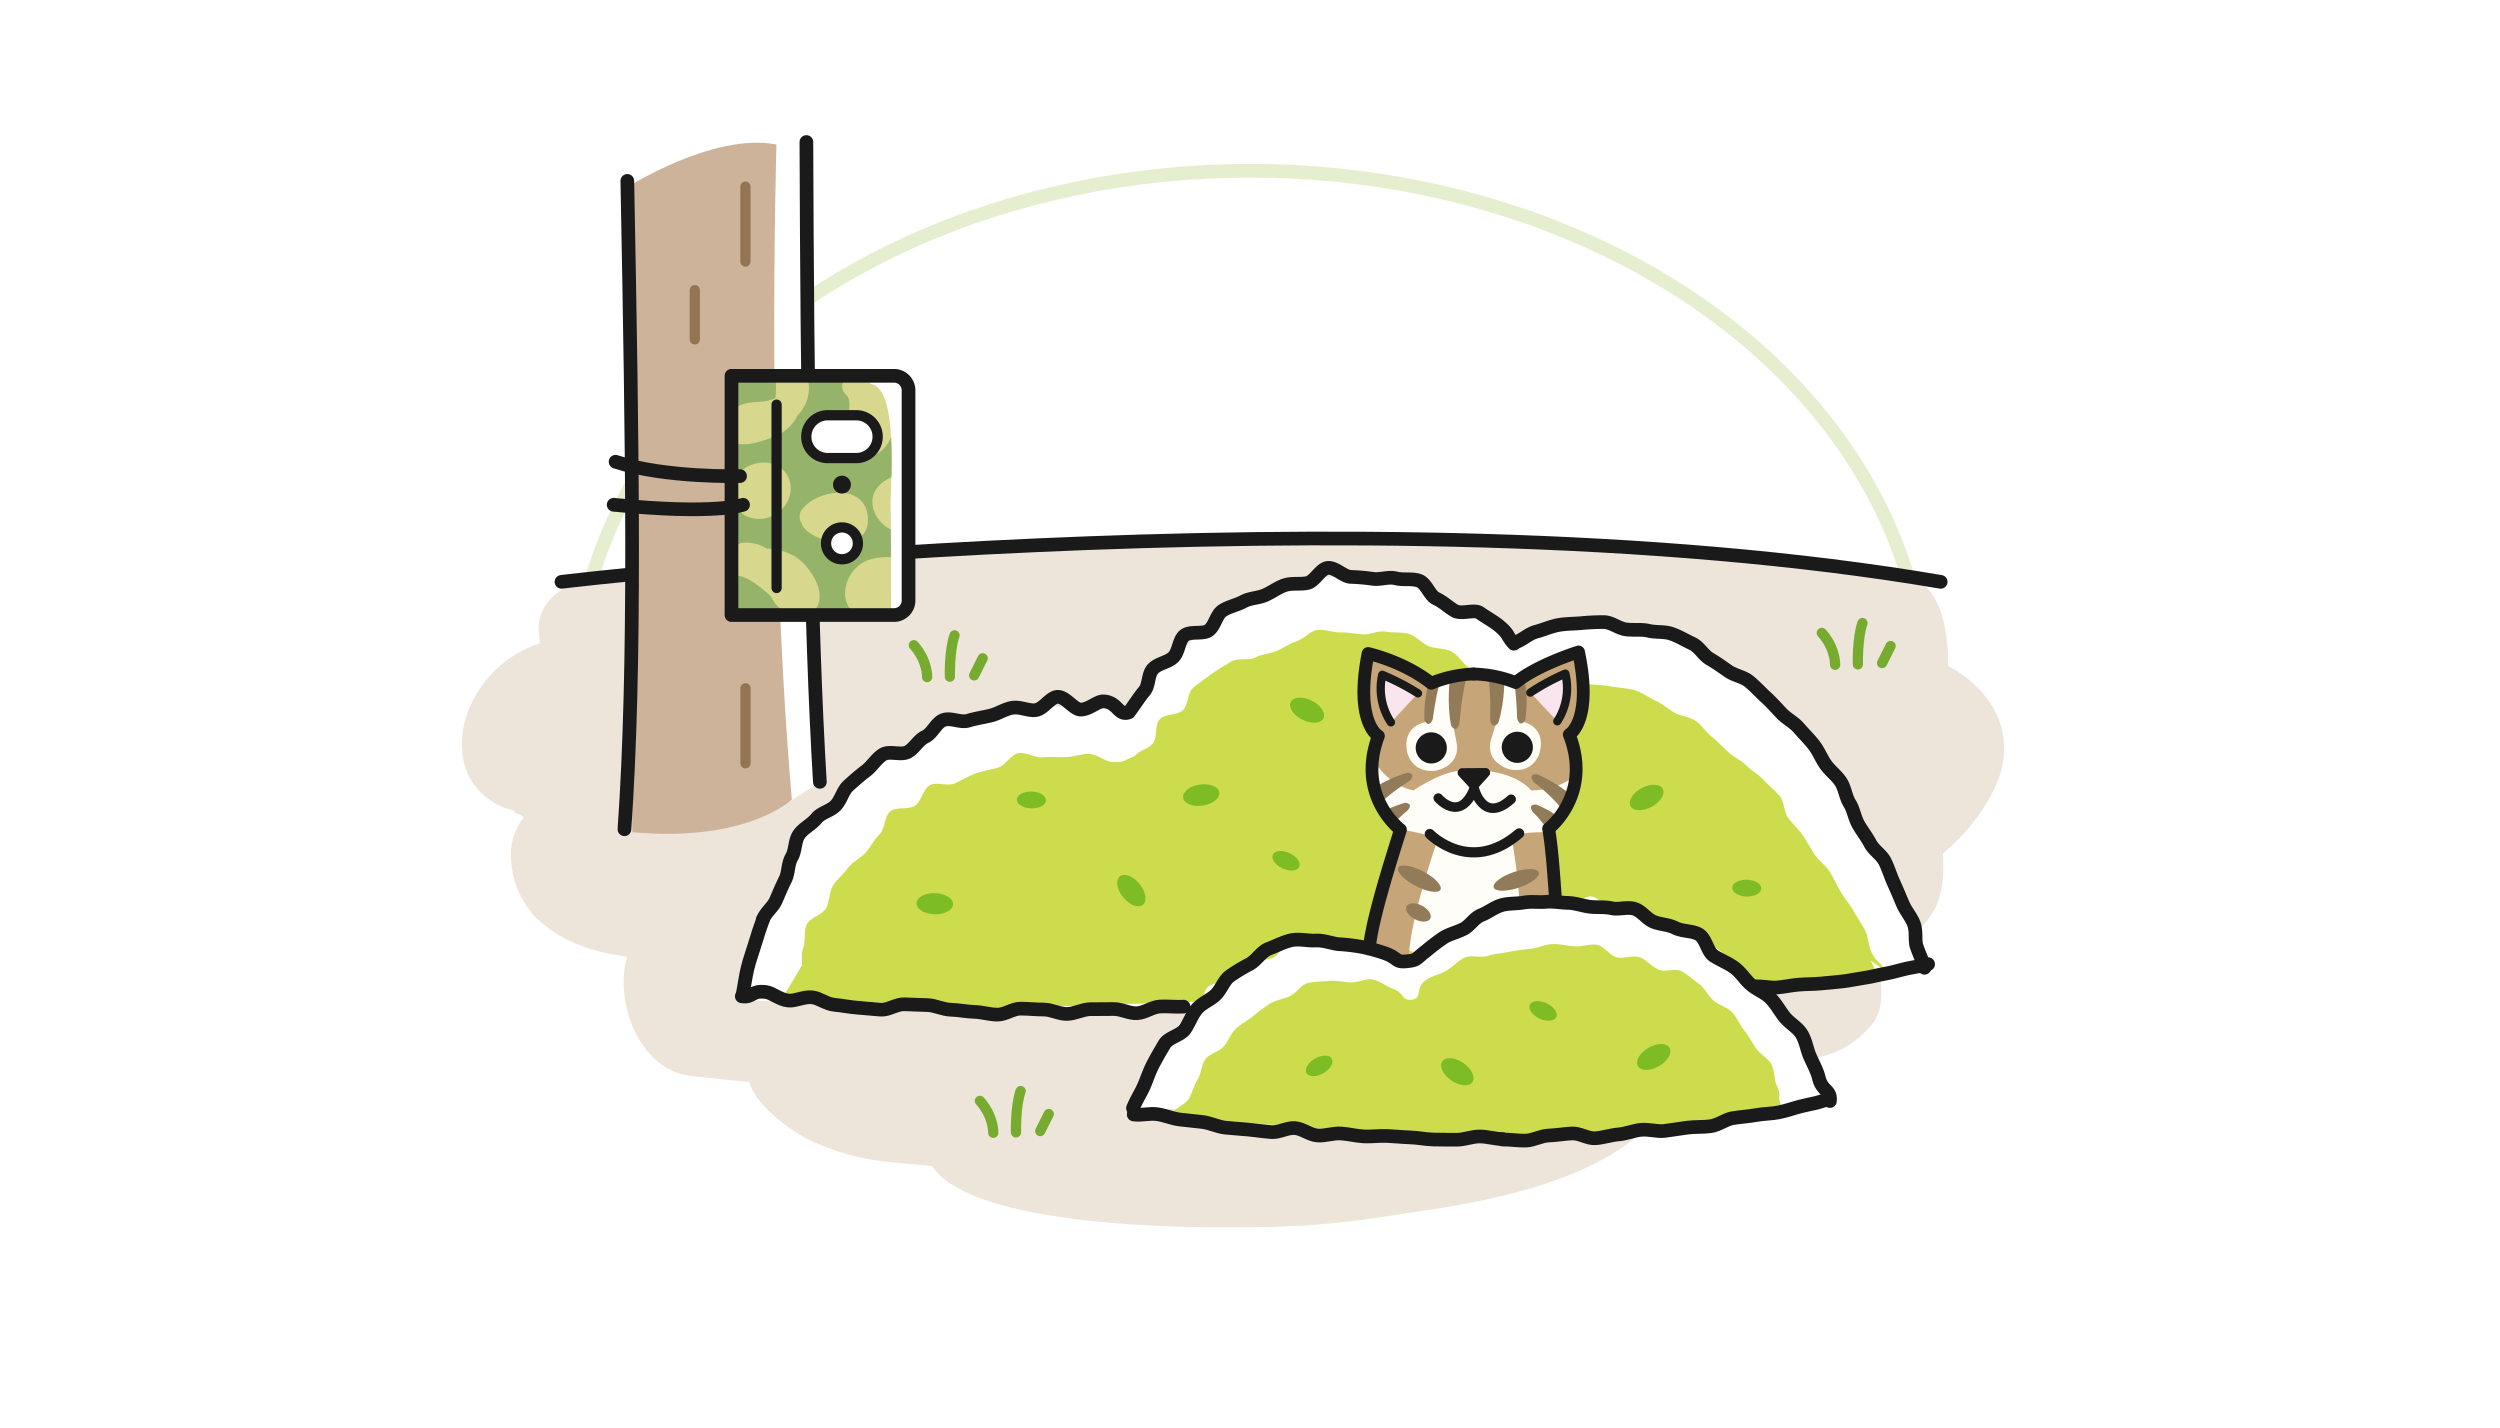 <svg id="圖層_1" data-name="圖層 1" xmlns="http://www.w3.org/2000/svg" viewBox="0 0 1080 616.71"><title>illustration-</title><rect width="1080" height="616.71" style="fill:#fff"/><ellipse cx="540" cy="300.48" rx="291.69" ry="226.72" style="fill:none;stroke:#e5efd0;stroke-miterlimit:10;stroke-width:5.91px"/><path d="M270.59,273.86l2.32-.37c.66-.25,1.32-.5,2-.73C272.61,273.33,270.3,273.91,270.59,273.86Z" style="fill:#f2ebe3"/><path d="M841.75,287.75c-.61-.34,2-37.3-20.48-38.74-122-11.95-183.68-18.82-264.83-15.95C510,234.7,454.18,231.88,407.75,235c-38.4,2.56-85.78,5.8-123.32,11.83-2.9,1.07-32.19,4.46-35.77,4.79C226.17,261.36,234.55,277.46,233,278c-34.28,11.17-46.83,57.22-15.7,70.76a33.32,33.32,0,0,0,4.67,1.32c.13,2,3.86,1.44,4.15,3.29-3.55,4-5.41,10.78-5.41,15.21a39.71,39.71,0,0,0,9.93,26.92c16,16.34,37.66,16.81,40.17,17.94-5.6,20.74,6.22,49.08,27.63,51.35l25.24,2.66c2.59,9.69,17.53,21.37,28.08,26,20.31,8.92,32.66,8.27,50.92,10.36,19.81,30.1,141.25,27.86,169.16,24.54C610.89,523.7,682,518.22,713,485.44c16.81-17.76,25.75-20.23,47.39-24.5,19.27-3.81,35.07-1.7,48.92-19.26,5.88-7.46,3-24.1,0-30.28,28-8.65,30.72-24.23,30.13-40.91,0-.6-.09-1.19-.13-1.79,9.83-8,19.8-20.4,24.27-32.88C870.64,316,860.31,297.82,841.75,287.75Z" style="fill:#ede4da"/><path d="M274.92,272.76l4.33-1.07A26.36,26.36,0,0,0,274.92,272.76Z" style="fill:#f2ebe3"/><path d="M400.52,292.5s.27-7-5.75-13.77" style="fill:none;stroke:#77ab30;stroke-linecap:round;stroke-linejoin:round;stroke-width:4.43px"/><path d="M410.35,292.32s-.29-11.33,2-17.84" style="fill:none;stroke:#77ab30;stroke-linecap:round;stroke-linejoin:round;stroke-width:4.43px"/><line x1="420.83" y1="291.76" x2="424.51" y2="284.39" style="fill:none;stroke:#77ab30;stroke-linecap:round;stroke-linejoin:round;stroke-width:4.43px"/><path d="M792.76,287.18s.28-7-5.75-13.77" style="fill:none;stroke:#77ab30;stroke-linecap:round;stroke-linejoin:round;stroke-width:4.43px"/><path d="M802.59,287s-.29-11.33,2-17.84" style="fill:none;stroke:#77ab30;stroke-linecap:round;stroke-linejoin:round;stroke-width:4.43px"/><line x1="813.07" y1="286.44" x2="816.75" y2="279.07" style="fill:none;stroke:#77ab30;stroke-linecap:round;stroke-linejoin:round;stroke-width:4.43px"/><path d="M429.08,489.36s.27-7-5.76-13.78" style="fill:none;stroke:#77ab30;stroke-linecap:round;stroke-linejoin:round;stroke-width:4.43px"/><path d="M438.9,489.18s-.28-11.33,2-17.84" style="fill:none;stroke:#77ab30;stroke-linecap:round;stroke-linejoin:round;stroke-width:4.43px"/><line x1="449.38" y1="488.61" x2="453.06" y2="481.25" style="fill:none;stroke:#77ab30;stroke-linecap:round;stroke-linejoin:round;stroke-width:4.43px"/><path d="M242.56,251.36s348.68-42.15,595.82,0" style="fill:none;stroke:#1a1a1a;stroke-linecap:round;stroke-linejoin:round;stroke-width:5.91px"/><path d="M346.62,109.11l5,230.32s-17.06,11.51-23.81,13.89l-8-223.39Z" style="fill:#fff"/><path d="M269.66,81.65S307.79,57,335.44,62.43c0,0-4.72,150.88,6.63,283,0,0-19.45,18.65-68.91,14.06" style="fill:#ccb399"/><path d="M271,78.14c2.25,118.41,3.68,209.67-1.24,280.1" style="fill:none;stroke:#1a1a1a;stroke-linecap:round;stroke-linejoin:round;stroke-width:5.91px"/><path d="M348.36,61.35c.35,107.61,1.68,208.16,5.82,276.41" style="fill:none;stroke:#1a1a1a;stroke-linecap:round;stroke-linejoin:round;stroke-width:5.91px"/><path d="M316,162.35h70.22a6.27,6.27,0,0,1,6.27,6.27v90.81a6.27,6.27,0,0,1-6.27,6.27H316V162.35Z" style="fill:#fff"/><path d="M384.75,218.31c-.13-8.26,3.45-48.66-7.71-52.23a5.55,5.55,0,0,1-3.75-3.73H316V265.71h68.9C385,249.91,385,234.11,384.75,218.31Z" style="fill:#d7d88e"/><path d="M323.53,174c3.33-.51,8.37-.29,11.44-2.05a37.41,37.41,0,0,0,.23-5.85,5.43,5.43,0,0,1,1.36-3.74H316v14.78A18,18,0,0,1,323.53,174Z" style="fill:#96b36a"/><path d="M334.52,260.18a27.14,27.14,0,0,1-1.59-2.62c-3.77-3.46-7.61-6.71-12.38-8.54a6,6,0,0,1-3.11-1l-.48-.14a4.66,4.66,0,0,1-.94-.4v18.18H340.9A17.87,17.87,0,0,1,334.52,260.18Z" style="fill:#96b36a"/><path d="M384.88,240.72q0-6-.07-12a10.77,10.77,0,0,1-2.24-1.32c-5.55-4.3-8.08-12-2.79-17.6a16.74,16.74,0,0,1,5.3-3.64c.14-5.29.19-11.45-.15-17.39-1.82,4.57-5.46,8.45-10.82,8.34-6.73-.13-8.27-6.91-8-12.35.16-3.57,2-12-.33-14-3.28-2.75-2-6.51.67-8.47h-20.6a5.08,5.08,0,0,1,3.61,5.27,16.91,16.91,0,0,1-4.92,11.91,18.07,18.07,0,0,1-10,9.06c-4.91,2-13.27,5.11-18.56,2.21v18.45a15.19,15.19,0,0,1,13.58-9.35c6.35-.27,11.6,4,12,10.45s-4.45,12.11-10.67,13.52A12.49,12.49,0,0,1,316,215.43v23.22c.08-.06.11-.15.19-.2a5.61,5.61,0,0,1,5.39-4,16.71,16.71,0,0,1,9.65,2.51c5.79.36,11.38,1.92,15.69,6.21,4.55,4.52,9.84,13.47,5.65,19.65a9.48,9.48,0,0,1-3.06,2.88h21.35c-6.82-3.14-7.27-11.61-3.14-17.83S378.27,240.47,384.88,240.72ZM347.7,228.46a5.92,5.92,0,0,1-1.4-2.44,5.23,5.23,0,0,1-.07-5.67c7-9.38,28.43-11.87,28.71,3.93C375.2,238.61,354.4,235.49,347.7,228.46Z" style="fill:#96b36a"/><path d="M316,162.35h70.22a6.27,6.27,0,0,1,6.27,6.27v90.81a6.27,6.27,0,0,1-6.27,6.27H316V162.35Z" style="fill:none;stroke:#1a1a1a;stroke-linecap:round;stroke-linejoin:round;stroke-width:5.91px"/><line x1="335.49" y1="174.8" x2="335.49" y2="254.01" style="fill:none;stroke:#1a1a1a;stroke-linecap:round;stroke-linejoin:round;stroke-width:4.43px"/><path d="M357.57,179.39H369.9a9.25,9.25,0,0,1,9.25,9.25h0a9.25,9.25,0,0,1-9.25,9.25H357.57a9.25,9.25,0,0,1-9.25-9.25h0A9.25,9.25,0,0,1,357.57,179.39Z" style="fill:#fff;stroke:#1a1a1a;stroke-linecap:round;stroke-linejoin:round;stroke-width:4.43px"/><path d="M363.73,227.85h0a6.88,6.88,0,0,1,6.88,6.88h0a6.88,6.88,0,0,1-6.88,6.88h0a6.88,6.88,0,0,1-6.88-6.88h0A6.88,6.88,0,0,1,363.73,227.85Z" style="fill:#fff;stroke:#1a1a1a;stroke-linecap:round;stroke-linejoin:round;stroke-width:4.43px"/><circle cx="363.73" cy="209.36" r="3.87" style="fill:#1a1a1a"/><path d="M319.7,205.67s-32.26.89-53.77-6.19" style="fill:#fff;stroke:#1a1a1a;stroke-linecap:round;stroke-linejoin:round;stroke-width:5.91px"/><path d="M321,218.06s-11.56,4.42-55.9,0" style="fill:#fff;stroke:#1a1a1a;stroke-linecap:round;stroke-linejoin:round;stroke-width:5.91px"/><line x1="322.03" y1="80.61" x2="322.03" y2="112.98" style="fill:none;stroke:#927654;stroke-linecap:round;stroke-linejoin:round;stroke-width:4.43px"/><line x1="300.15" y1="125.33" x2="300.15" y2="146.6" style="fill:none;stroke:#927654;stroke-linecap:round;stroke-linejoin:round;stroke-width:4.43px"/><line x1="322.06" y1="297.35" x2="322.06" y2="329.73" style="fill:none;stroke:#927654;stroke-linecap:round;stroke-linejoin:round;stroke-width:4.43px"/><path d="M320.07,432.1s14.67-126.09,140.3-127c0,0,19.72-1.38,27.51,3.21,0,0,18.8-35.31,68.32-58.23,0,0,42.64-5,67.4,8.71l21.55,11s6,9.63,21.09,3.67c0,0,33.47-13.75,81.62,13.3,0,0,54.79,50,71.88,96,0,0,19.92,39.38,3.32,34.63l-50.3,7.6L492.83,436.4Z" style="fill:#fff"/><path d="M831.38,418.07c-1.43-4.68-1.27-3.33-3.38-9.16-.94-2.61.08-6.53-1.29-10-1.1-2.79-3.43-5.41-4.81-8.64-1.21-2.84-2.45-5.89-3.88-9-1.3-2.86-2.24-6.06-3.73-9.09-1.39-2.85-4.77-4.8-6.33-7.77s-3.53-5.39-5.17-8.29-2-6.29-3.76-9.11-2-6.46-3.79-9.22-4.61-4.77-6.52-7.45-3.08-5.88-5.09-8.46-4.4-4.91-6.53-7.39-5.29-4-7.54-6.4-4.42-4.81-6.81-7-4.62-4.65-7.14-6.71-6.23-2.53-8.89-4.39-5.25-3.68-8.07-5.33-4.59-5.23-7.55-6.61-5.86-3.16-9-4.25-6.69-.53-9.89-1.29-6.48-.18-9.75-.6-6.25-3.1-9.57-3.16a94.58,94.58,0,0,0-9.88.46c-3.19.27-6.6.21-9.89.82-3.13.58-6.27,2-9.49,2.86s-5.67,3.41-8.82,4.57" style="fill:none;stroke:#1a1a1a;stroke-linecap:round;stroke-linejoin:round;stroke-width:5.91px"/><path d="M329.56,397.34c-1.22,3.36-2.34,6.82-3.42,10.42-1,3.43-2.32,6.86-3.2,10.51-.85,3.48-1.28,7.13-2,10.81" style="fill:none;stroke:#1a1a1a;stroke-linecap:round;stroke-linejoin:round;stroke-width:5.91px"/><path d="M654,278.07c-3.3-3.57-1.81-3.9-6.45-7.74-2.14-1.78-5.25-3.47-8.26-5.56-2.46-1.71-7.9.8-10.9-.93-2.67-1.55-4.93-3.83-8-5.26-2.84-1.33-4.23-6.61-7.38-7.73-3-1.06-6.79-.18-10-1s-6.6.66-9.89.21a86.15,86.15,0,0,0-9.52-.84c-3.16-.07-6.64-4.18-10-3.88-3.14.29-5.62,5.87-8.89,6.54-3.08.63-6.46-.11-9.64.9-3,1-5.54,3-8.61,4.36-2.88,1.25-6.43,1.17-9.37,2.77-2.75,1.5-6.22,2.09-9,3.92-2.63,1.71-3.21,6.44-5.87,8.47-2.5,1.9-8.12.12-10.65,2.31-2.37,2.06-2.3,7-4.7,9.31s-6.49,2.59-8.77,5-1.59,7.14-3.76,9.67-4.63,6.53-6.69,9.15c-4.67,1.65-4.64-4.38-10.86-4.74-2.81-.16-6.18,3.53-9.94,3.54-3,0-6.52-5.7-10.07-5.5-3.12.18-6,5.34-9.46,5.74-3.16.36-6.74-1.61-10.11-1-3.16.55-6.09,2.6-9.39,3.38-3.14.74-6.38,1.21-9.61,2.19s-7.51-1.49-10.66-.3-4.76,5.8-7.8,7.21-4.68,5-7.62,6.59-8-.69-10.82,1.16-4.57,5-7.22,7-5.09,4.13-7.57,6.4-3.13,6-5.43,8.49-6.33,3.09-8.44,5.72-5.58,4.13-7.49,6.91-1.45,6.92-3.16,9.82-1.27,6.66-2.79,9.68-2.65,5.8-4,8.9-4.48,5.17-5.63,8.34" style="fill:none;stroke:#1a1a1a;stroke-linecap:round;stroke-linejoin:round;stroke-width:5.91px"/><path d="M814,419.17c-1.88-4.49-3-2.58-5.65-8.12-1.19-2.49-1.1-6.19-2.8-9.47-1.37-2.65-3.3-5.33-5-8.39-1.49-2.69-3.75-5.14-5.47-8.08-1.59-2.7-2.87-5.72-4.64-8.56-1.68-2.68-4.65-4.61-6.49-7.37s-3.21-5.56-5.12-8.25-4.23-4.84-6.23-7.44-1.62-7-3.7-9.5-4.74-4.52-6.93-6.94-5.2-4-7.49-6.32-5.43-3.64-7.84-5.81-4.55-4.56-7.08-6.58-4.32-5-7-6.87-6.38-2-9.18-3.6-5.21-3.86-8.15-5.19-5.63-3.38-8.7-4.4-6.43-1-9.61-1.63a77.69,77.69,0,0,0-9.58-.93,74.29,74.29,0,0,0-9.6-.68c-3.18.15-6.58-1-9.85-.45a81.44,81.44,0,0,0-9.64,2c-3,.9-5.81,3-8.89,4.25" style="fill:#cddc4c"/><path d="M649.25,301.18c-3.36-3.56-4-.89-8.72-4.67-2.19-1.75-3-6.1-6.06-8.13-2.52-1.67-4.34-5.28-7.41-6.94-2.73-1.47-6.75-1-9.89-2.32-2.9-1.23-5.4-4.34-8.62-5.33-3-.93-6.75-.28-10-.91s-6.65,1.43-10,1.18c-3.17-.24-6.27-1-9.62-.85-3.17.14-6.64-1.59-10-1.06-3.13.51-5.67,4-8.91,4.9-3,.85-5.51,3-8.64,4.21-2.93,1.17-6.22,1.28-9.23,2.82-2.8,1.44-7.43-.07-10.29,1.73-2.67,1.68-5.71,3.29-8.43,5.3-2.53,1.88-5.38,3.8-8,6-2.41,2-2,7.39-4.45,9.72-2.28,2.18-7.69,1.45-10,3.9s-.8,8-3,10.5-5.94,2.91-8,5.55c-4.77,1.52-3.75,2.92-10,2.33-2.83-.27-5.91-3.32-9.7-3.41-3.08-.07-6.36,1.25-9.94,1.4-3.16.14-6.48-.33-10,.07-3.2.36-7.06-2.44-10.46-1.81-3.19.6-5.55,5.42-8.86,6.31-3.15.84-6.38,1.33-9.6,2.48s-5.82,2.88-8.92,4.29-7.89-.89-10.85.78-3.52,6.9-6.33,8.82-8.09.31-10.72,2.48-2.19,7.5-4.63,9.89-3.73,5.3-6,7.89-5.58,3.83-7.59,6.6-4.72,4.75-6.51,7.67c-1.71,2.77-1.42,6.72-3,9.76-1.51,2.88-7,4-8.39,7.09s-.35,7.07-1.56,10.27.21,7-.82,10.26-3.88,5.67-4.76,9" style="fill:#cddc4c"/><polyline points="811.65 422.42 793.95 384.31 674.69 302.83 634.76 297.98 409.02 384.33 357.75 398.02 338.8 429.87 418.4 436.11" style="fill:#cddc4c"/><ellipse cx="660.38" cy="327.18" rx="3.64" ry="6.29" transform="translate(-44.5 542.34) rotate(-43.33)" style="fill:#7ebc25"/><ellipse cx="445.56" cy="345.58" rx="3.64" ry="6.29" transform="translate(87.14 780.88) rotate(-88.33)" style="fill:#7ebc25"/><ellipse cx="555.57" cy="371.86" rx="3.64" ry="6.29" transform="translate(-15.94 718.72) rotate(-65.05)" style="fill:#7ebc25"/><ellipse cx="754.6" cy="383.67" rx="3.64" ry="6.29" transform="translate(349.1 1126.77) rotate(-88.33)" style="fill:#7ebc25"/><ellipse cx="711.34" cy="344.51" rx="7.9" ry="4.58" transform="translate(-78.29 378.83) rotate(-28.33)" style="fill:#7ebc25"/><ellipse cx="518.91" cy="343.48" rx="7.9" ry="4.58" transform="translate(-44.56 79.39) rotate(-8.39)" style="fill:#7ebc25"/><ellipse cx="403.84" cy="390.41" rx="4.58" ry="7.9" transform="translate(1.83 782.7) rotate(-88.33)" style="fill:#7ebc25"/><ellipse cx="488.74" cy="384.75" rx="4.58" ry="7.9" transform="translate(-133.21 393.1) rotate(-38.98)" style="fill:#7ebc25"/><ellipse cx="564.65" cy="306.8" rx="4.58" ry="7.9" transform="translate(37.43 674.22) rotate(-63.39)" style="fill:#7ebc25"/><ellipse cx="605.73" cy="346.7" rx="7.9" ry="4.58" transform="translate(14.92 718.25) rotate(-61.95)" style="fill:#7ebc25"/><path d="M595.47,317.9s-10.34,24.72,9.48,40.53c.93.74,1.27,4.35,1.27,4.35L590.41,404l12.71,1.35,6.27,5.61,25.06,4.48,3.51,1,11.45-9.19,12-13.18,12.25-6.59L669,358l9.56-14.68,1.1-13.77" style="fill:#fffdf7"/><path d="M605,358.43s11.2,1.27,16,4.45c0,0-11.25,32-12.42,49.88-.25,3.84-5.36-1.18-9.06-2.27l-6.56-3.62Z" style="fill:#c6a679"/><path d="M669.51,359.59S658.25,359,653,361.38c0,0,3.27,18.87,3.49,31.15l15.3,4.79Z" style="fill:#c6a679"/><ellipse cx="613.17" cy="379.57" rx="3.53" ry="10.28" transform="translate(-6.97 747.66) rotate(-62.45)" style="fill:#927b59"/><ellipse cx="655.02" cy="380.12" rx="10.28" ry="3.53" transform="translate(-86.95 228.39) rotate(-18.57)" style="fill:#927b59"/><ellipse cx="612.77" cy="394.17" rx="3.3" ry="5.78" transform="translate(-20.13 755.15) rotate(-62.45)" style="fill:#927b59"/><path d="M591,282.27s-3.18,22.3,4.46,35.63l-1.88,10.72s5.7,10.56,17,12.83c0,0,13.79-9.22,21.44-8.4l10,0s12.43.68,19.59,8.44c0,0,11.93.1,18.69-6.64l-2.43-17.45L684,297.68l-2.21-16-27.14,13.23-11.5-2.37-20-.61-4.87,3.23" style="fill:#c6a679"/><path d="M617.58,295.14S615.4,301,616,311.94c0,0-10.45,1.28-8.1,13.1,0,0,1.74,8.77,11.88,7.94,0,0,11.59-1.51,9.39-12.57,0,0-5.34-23.42-.15-30.16" style="fill:#fffdf7"/><path d="M626.4,292.86s-1.48,10.78.46,20.52c0,0,2,3.88,3.63-.73,0,0,1-13.64,3.21-20.12" style="fill:#927b59"/><path d="M592.55,341.06a59.35,59.35,0,0,1,15.27-7.23s4.37-.12,1.13,3.53c0,0-8.55,5.16-13.14,10.25" style="fill:#927b59"/><path d="M598.27,350.83s-1-.93,8.49-4c0,0,4.37-.12,1.13,3.53,0,0-2.34,1.52-6.93,6.61" style="fill:#927b59"/><path d="M617.37,294.22a54.56,54.56,0,0,0-2,17s2,3.88,3.63-.73c0,0,1.44-11.38,3.66-17.86" style="fill:#927b59"/><path d="M658.44,295s1.56,6-.19,16.87c0,0,10.26,2.37,6.68,13.87,0,0-2.65,8.54-12.64,6.66,0,0-11.37-2.72-8-13.48,0,0,7.76-22.74,3.31-30" style="fill:#fffdf7"/><path d="M649.9,291.83s.34,10.88-2.6,20.36c0,0-2.41,3.65-3.54-1.1,0,0,.44-13.67-1.08-20.35" style="fill:#927b59"/><path d="M678.52,343.31a59.38,59.38,0,0,0-14.43-8.79s-4.33-.58-1.49,3.39c0,0,8,6,12,11.57" style="fill:#927b59"/><path d="M671.82,352.43s1-.82-8-4.83c0,0-4.34-.58-1.49,3.39,0,0,2.16,1.76,6.19,7.3" style="fill:#927b59"/><path d="M658.73,294.13a54.34,54.34,0,0,1,.19,17.07s-2.41,3.64-3.54-1.11c0,0-.24-11.47-1.77-18.15" style="fill:#927b59"/><path d="M672.31,393.74C671.64,383.31,670.52,366,669,358c0,0,19.07-14.65,8.93-40.66,0,0,10.31-5.82,4-35.69,0,0-17.68,5.49-27.14,13.23a52.13,52.13,0,0,0-18.43-3.71" style="fill:none;stroke:#1a1a1a;stroke-linecap:round;stroke-linejoin:round;stroke-width:5.51px"/><path d="M636.7,291.16a52.22,52.22,0,0,0-18.38,4c-12-9.51-27.31-12.85-27.31-12.85-5.93,30,4.46,35.63,4.46,35.63C585.68,344,605,358.43,605,358.43c-4.62,14.73-11.52,36.55-13.22,49.12" style="fill:none;stroke:#1a1a1a;stroke-linecap:round;stroke-linejoin:round;stroke-width:5.51px"/><path d="M617.67,360.29s17.42,18,38.6-.26" style="fill:none;stroke:#1a1a1a;stroke-linecap:round;stroke-linejoin:round;stroke-width:4.41px"/><circle cx="618.31" cy="323.09" r="6.73" style="fill:#1a1a1a"/><path d="M621.34,344.77s9.41,11.09,15.53-4.13c0,0,3.94,15.52,15.94,4.64" style="fill:none;stroke:#1a1a1a;stroke-linecap:round;stroke-linejoin:round;stroke-width:4.13px"/><path d="M638.22,340.68l5-5.57a2,2,0,0,0-1.5-3.32l-10.06.07a2,2,0,0,0-1.45,3.34l5.07,5.5a2,2,0,0,0,2.83.09Z" style="fill:#1a1a1a"/><path d="M612.57,299.52a104.31,104.31,0,0,0-15.43-8,26.42,26.42,0,0,0,3.74,20.54" style="fill:#fae5ee;stroke:#1a1a1a;stroke-linecap:round;stroke-linejoin:round;stroke-width:3.58px"/><circle cx="655.48" cy="322.84" r="6.73" style="fill:#1a1a1a"/><path d="M661.1,299.2a97.22,97.22,0,0,1,15.12-8.2,26.46,26.46,0,0,1-3.46,20.6" style="fill:#fae5ee;stroke:#1a1a1a;stroke-linecap:round;stroke-linejoin:round;stroke-width:3.58px"/><path d="M490.84,479.26c1.28-3.27,4.73-5.45,6.08-8.44,1.44-3.21.81-7.22,2.31-10.13,1.62-3.14,4.87-5.15,6.55-8,1.82-3,1.46-7.29,3.34-10,2-2.89,6.57-3.61,8.67-6.09,2.29-2.71,1.64-8,4-10.19,2.57-2.46,7.86-1.42,10.45-3.37,2.84-2.13,4.33-5.73,7.17-7.32,3.09-1.72,7.11-.59,10.16-1.75,3.3-1.25,5.07-7.09,8.27-7.77,3.45-.73,7.21-.24,10.47-.43a76.26,76.26,0,0,1,10.38-.27c3.61.29,6.88,2.35,10,3,3.73.81,6.56,3.17,9.33,4.15,5.85,2.07,4.82,4.69,9.89,4.18,4.77-.49,2.16-4.28,6.92-7.87,2.18-1.65,6.3-1.2,9.38-3.11,2.51-1.55,4-5.26,7.07-6.79,2.72-1.36,5.1-4.11,8.22-5.33,2.87-1.12,6.24-1.53,9.43-2.43,3-.85,6-2.38,9.3-3,3-.55,6.47-.08,9.75-.33,3.1-.23,6.29,3.39,9.58,3.47,3.11.08,6.62-4.55,9.89-4.14,3.08.38,5.7,4.16,8.91,4.88,3,.68,6,1.64,9.1,2.64s5.76,2.22,8.8,3.49c2.87,1.19,6.71.39,9.66,1.89,3.17,1.61,6.91,2,9.78,3.68,3.11,1.76,5.65,4.36,8.42,6.14,3,1.94,4.9,5.3,7.54,7.24,2.91,2.14,6,3.7,8.52,5.82,2.76,2.36,4,5.92,6.33,8.22,2.57,2.61,4.19,5.5,6.2,8,2.33,2.89,7,3.67,8.69,6.36,2,3.21,1,7.57,2.25,10.39,1.6,3.65,3.21,6.47,3.88,9.27,1.53,6.33,1.65,4.69,1.17,9.81" style="fill:#fff"/><path d="M489.45,478.72c1.29-3.27,3.22-6.21,4.56-9.2,1.45-3.22,2.46-6.57,4-9.48,1.61-3.14,3.39-6.15,5.07-9s6.91-3.72,8.79-6.38c2-2.9,3-6.22,5.13-8.7,2.3-2.71,5.72-3.87,8.06-6.11,2.57-2.46,3.58-6.18,6.17-8.13a71.91,71.91,0,0,1,8.61-5.22c3.09-1.73,5.13-5.47,8.18-6.62,3.3-1.25,6.62-3,9.82-3.7,3.45-.73,7.26.33,10.52.13,3.54-.2,6.93,1.32,10.16,1.59a77.77,77.77,0,0,1,10,1.21,80.15,80.15,0,0,1,9.77,2.69c5.85,2.07,4.33,4,9.39,3.48,4.77-.49,3.67-.9,8.42-4.49a87.62,87.62,0,0,1,7.52-5.73c2.51-1.56,5.63-2.23,8.69-3.77,2.71-1.36,4.57-4.83,7.7-6,2.86-1.12,5.56-3.38,8.75-4.28,3-.85,6.42-.55,9.66-1.13,3.06-.55,6.33,0,9.61-.29,3.1-.24,6.22.39,9.51.47,3.11.08,6,1.24,9.31,1.65,3.08.39,6.23-.06,9.44.66,3,.68,6.72-.74,9.86.26s5.12,4.3,8.16,5.56c2.87,1.19,6.36,1.14,9.3,2.63,3.18,1.62,7.39,1.17,10.26,2.8,3.11,1.77,3.67,7.5,6.44,9.28,3,1.94,6.24,3.14,8.88,5.08,2.91,2.13,4.67,5.22,7.15,7.33,2.76,2.36,6.16,3.52,8.43,5.82,2.58,2.61,4.1,5.64,6.11,8.14,2.33,2.88,5.64,4.57,7.31,7.26,2,3.21,2.35,6.76,3.59,9.59,1.61,3.65,3.21,6.5,3.89,9.3,1.53,6.34,5.33,5.1,4.85,10.22" style="fill:none;stroke:#1a1a1a;stroke-linecap:round;stroke-linejoin:round;stroke-width:5.91px"/><path d="M506.31,481.24c1.43-2.83,5.74-4,7.2-6.52,1.57-2.76,2.21-5.83,3.82-8.3,1.73-2.67,1.61-6.48,3.38-8.83,1.91-2.56,5.91-3.21,7.85-5.42,2.11-2.4,3.06-5.61,5.19-7.63,2.32-2.2,5.07-3.61,7.4-5.39a78.41,78.41,0,0,1,7.29-5.48c2.75-1.62,5.82-2.09,8.52-3.22,3-1.24,5-5,7.78-5.7,3.1-.8,6.43-.65,9.33-1,3.2-.34,6.36.54,9.26.64,3.27.13,6.72-1.77,9.52-1.27,3.39.61,6.15,3.12,8.66,3.94,5.33,1.74,3.85,5.4,8.4,4.8,4.73-.64,1.24-5.09,6.09-8.51,2.22-1.56,5.75-2.28,8.89-4.06,2.56-1.43,4.88-4.28,8-5.66,2.76-1.22,6.85.3,10-.74,2.9-1,6.08-1,9.31-1.76,3-.66,6-.9,9.3-1.29,3.06-.36,6-1.9,9.33-2,3.08-.06,6.17.75,9.44,1,3.07.25,6.46-1.23,9.69-.67,3,.53,5.33,4.53,8.5,5.38,3,.8,6.8-1.09,9.89,0,2.91,1,5.11,4,8.12,5.3s7.38-.78,10,.72,5.15,3.8,7.59,5.55,3.92,5.16,6.18,7.12,6,2.88,8,5,3.36,5.49,5.21,7.79c2,2.49,3.42,5.32,5.07,7.73,1.85,2.7,5.17,4.35,6.59,6.8,1.73,3,1.25,6.85,2.38,9.21,2.46,5.16.11,4.75,1.55,9.11" style="fill:#cddc4c"/><path d="M519.07,470.61s-13.85,9.5-4.75,12.27l116.74,9.89L675,492l79.94-9.89s21.76.79,11.47-9.9" style="fill:#cddc4c"/><path d="M649.16,492.07c-3.27,0-6.6-1.12-10-1.11s-6.6,1.43-10,1.4-6.6,0-10-.09-6.58-.82-10-.92-6.6-.48-10-.62-6.63.36-10,.19-6.56-1.06-9.92-1.26-6.71,1.11-10.06.88-6.41-2.94-9.77-3.21-6.81,2-10.16,1.74-6.59-.76-9.93-1.09-6.62-.48-10-.85-6.44-2-9.77-2.42-6.6-.67-9.93-1.09-6.43-1.85-9.76-2.3-6.78.62-10.1.13" style="fill:none;stroke:#1a1a1a;stroke-linecap:round;stroke-linejoin:round;stroke-width:5.91px"/><path d="M787.78,475.5c-4.77,1.51-3.31.86-9.71,2.41-2.69.65-5.85,1.83-9.65,2.63-2.94.61-6.35.54-10,1.2-3,.56-6.39.73-9.9,1.3-3.11.51-6.11,3-9.58,3.49-3.15.45-6.56.17-10,.61-3.19.4-6.47,1-9.91,1.43-3.2.35-6.67-.81-10.1-.49-3.22.31-6.44,1.74-9.85,2-3.24.26-6.51,1.42-9.92,1.65-3.25.21-6.73-2.26-10.13-2.08s-6.55.77-10,.9-6.54,2.1-9.94,2.19-6.63-.51-10-.46" style="fill:none;stroke:#1a1a1a;stroke-linecap:round;stroke-linejoin:round;stroke-width:5.91px"/><ellipse cx="714.41" cy="456.61" rx="7.9" ry="4.58" transform="translate(-132.59 418.38) rotate(-30)" style="fill:#7ebc25"/><ellipse cx="629.57" cy="462.99" rx="4.58" ry="7.9" transform="translate(-108.31 720.37) rotate(-55.56)" style="fill:#7ebc25"/><ellipse cx="666.6" cy="436.73" rx="3.64" ry="6.29" transform="translate(-11.73 855) rotate(-64.89)" style="fill:#7ebc25"/><ellipse cx="569.88" cy="460.47" rx="6.29" ry="3.64" transform="translate(-153.89 346.63) rotate(-30)" style="fill:#7ebc25"/><path d="M758.27,426.15c3.2-.2,6.41.66,9.49.43s6.31-1,9.37-1.22c3.21-.27,6.39-.18,9.44-.48,3.22-.32,6.37-.55,9.4-.91,3.23-.38,6.32-1.09,9.32-1.51,3.26-.46,6.31-1.34,9.27-1.85,3.27-.57,6.27-1.57,9.16-2.2,3.31-.72,6.46-1.07,9.23-1.89" style="fill:none;stroke:#1a1a1a;stroke-linecap:round;stroke-linejoin:round;stroke-width:5.91px"/><path d="M320.45,430.4c5,.72,3.92-2.63,10.39-1.86,2.8.33,5.85,3.29,9.71,3.7,3,.32,6.61-1.75,10.24-1.41,3.13.29,6.27,3,9.81,3.26,3.19.27,6.51,1,10,1.23,3.22.24,6.57.63,10,.86,3.25.2,6.77-2.52,10.22-2.33,3.26.18,6.61.2,10,.36s6.56,1.9,10,2,6.63.82,10,.91,6.64,1.15,10,1.21,6.7-2.63,10.11-2.6,6.65.39,10,.39,6.68,2,10.07,1.91,6.65-2,10-2.06,6.68,0,10.06-.07,6.76,2,10.14,1.81,6.58-2.74,10-2.91,6.72.28,10.09.07" style="fill:none;stroke:#1a1a1a;stroke-linecap:round;stroke-linejoin:round;stroke-width:5.91px"/></svg>